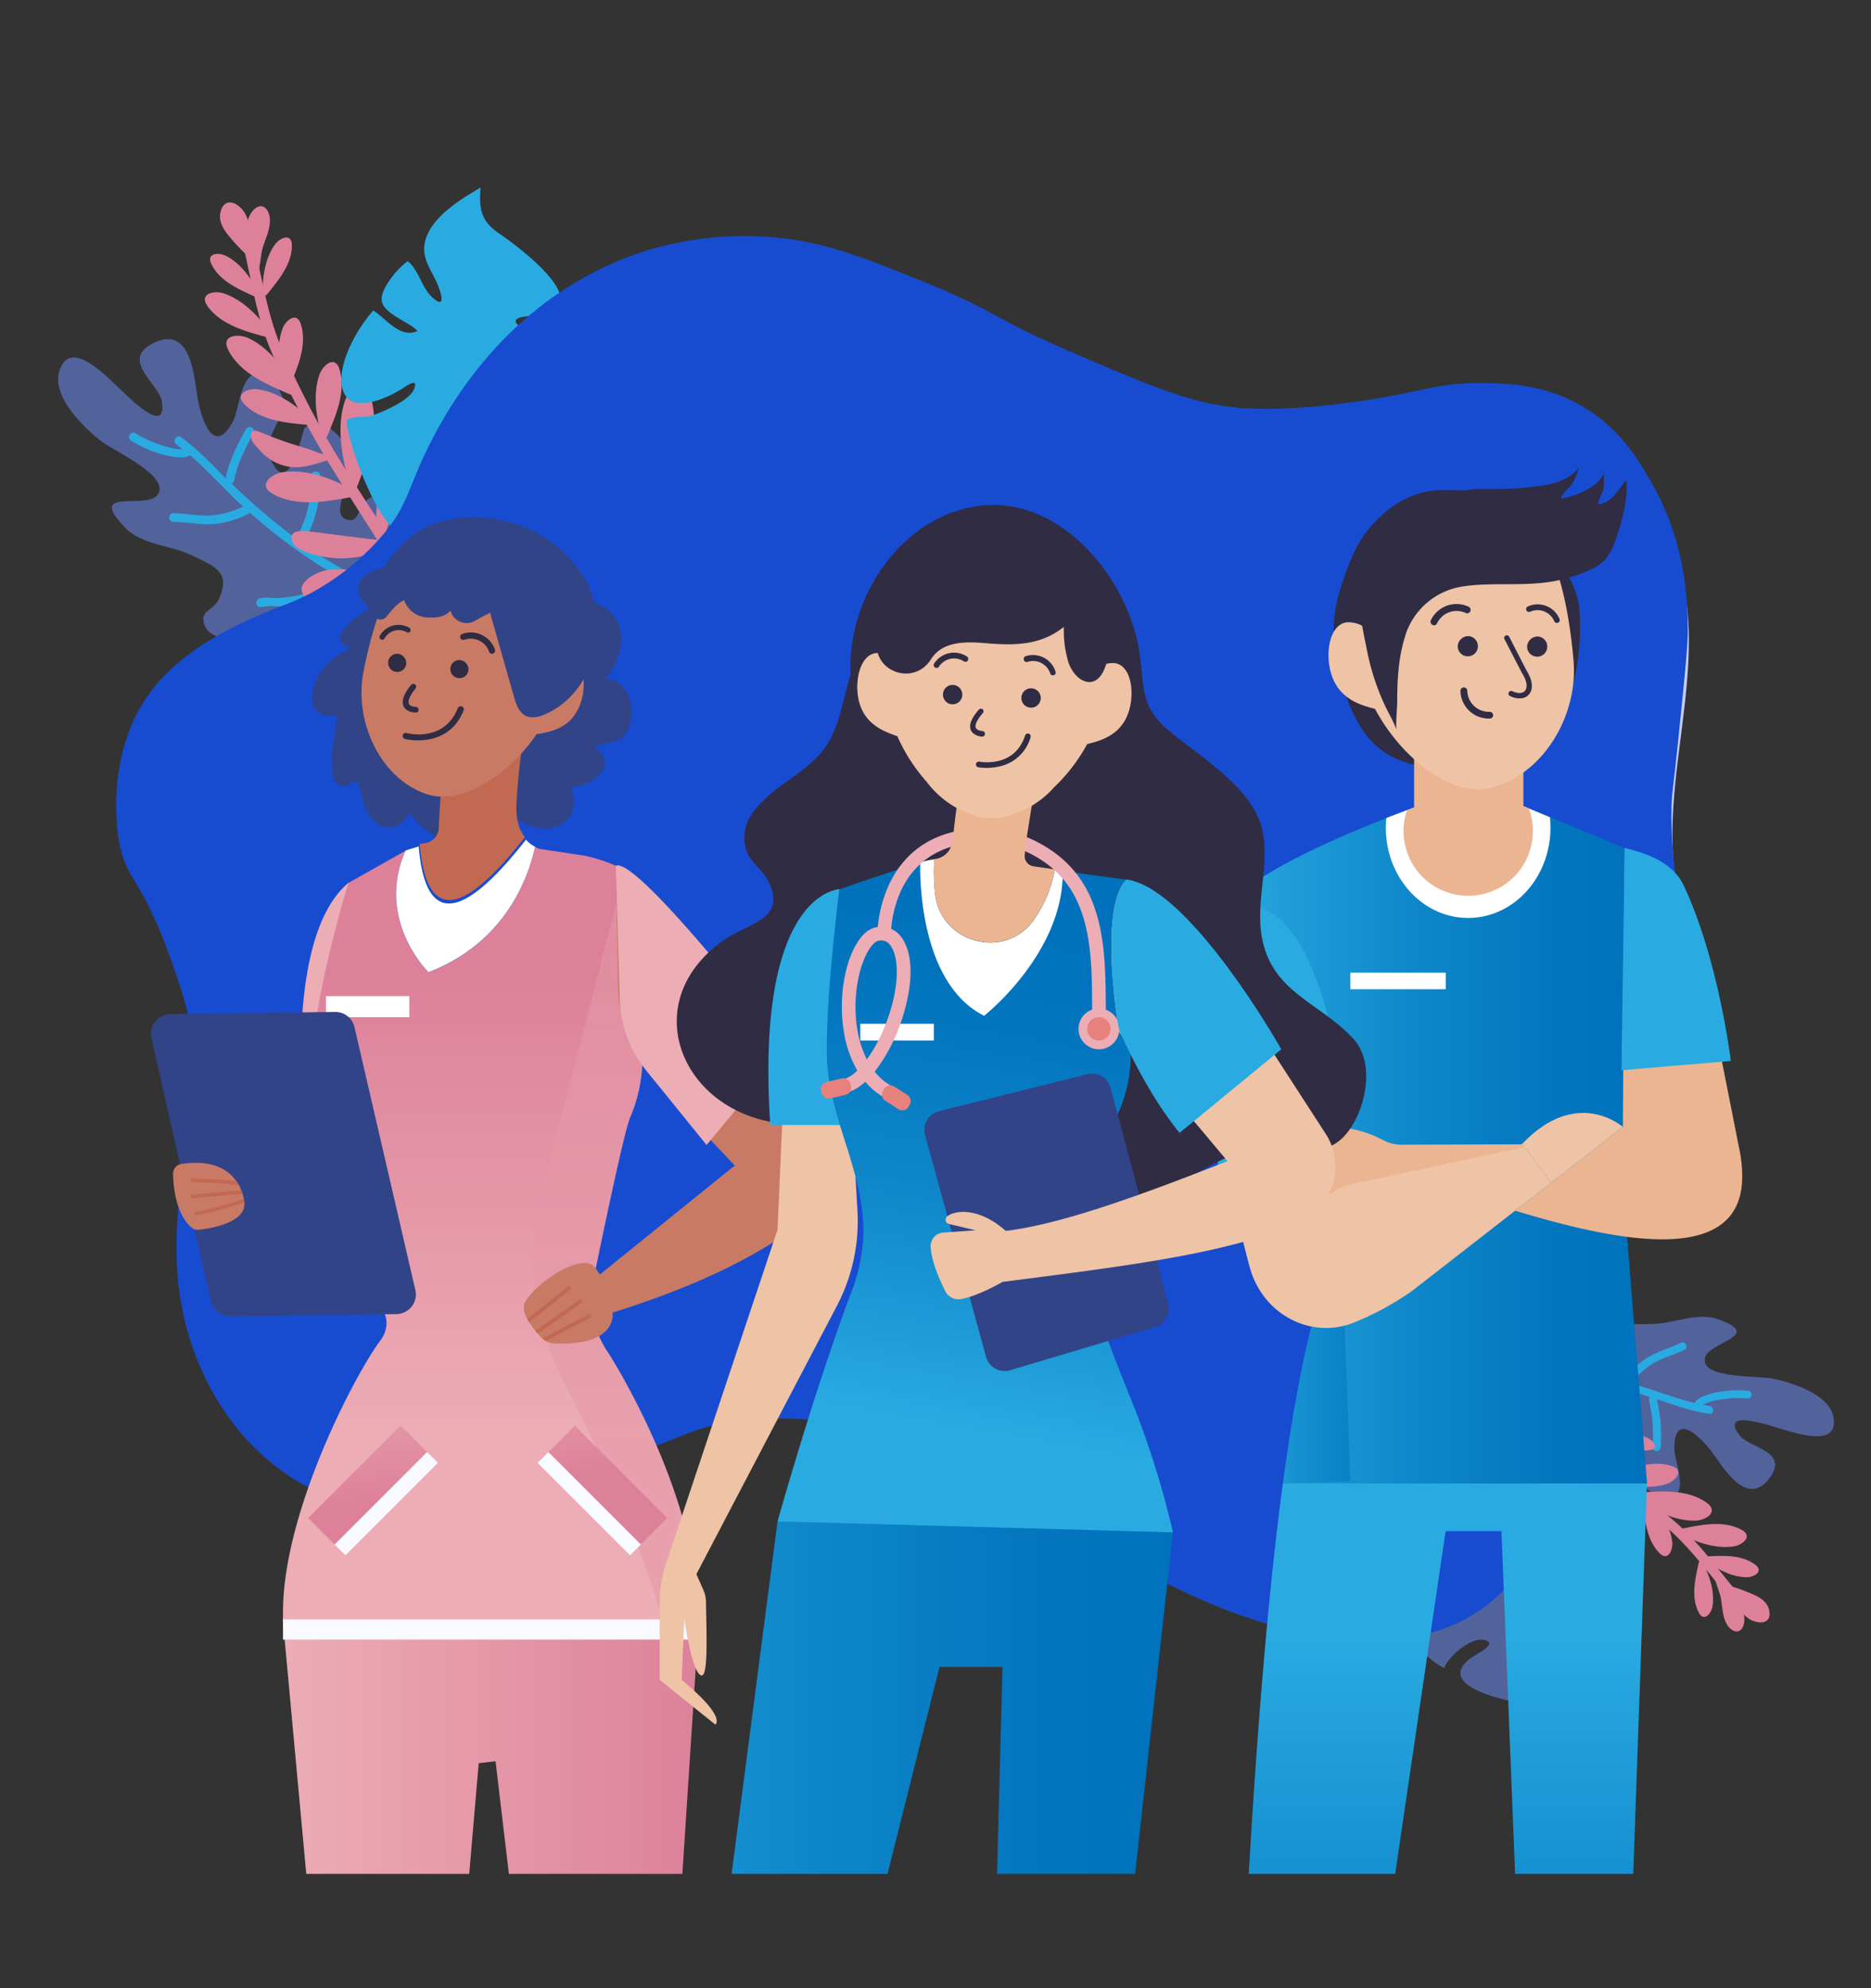<svg xmlns="http://www.w3.org/2000/svg" xmlns:xlink="http://www.w3.org/1999/xlink" viewBox="0 0 500 531.23"><rect x="0" y="0" width="500" height="531.23" fill="#333333" stroke="none"/><defs><clipPath id="clip-path" transform="translate(0 0.7)"><rect x="23" y="119.29" width="454" height="380.71" fill="none"/></clipPath><linearGradient id="linear-gradient" x1="386.4" y1="436.15" x2="386.4" y2="635.73" gradientUnits="userSpaceOnUse"><stop offset="0" stop-color="#29abe2"/><stop offset="0.11" stop-color="#22a1db"/><stop offset="0.45" stop-color="#0f87ca"/><stop offset="0.76" stop-color="#0477c0"/><stop offset="1" stop-color="#0071bc"/></linearGradient><linearGradient id="linear-gradient-2" x1="325.73" y1="304.62" x2="440.15" y2="304.62" xlink:href="#linear-gradient"/><linearGradient id="linear-gradient-3" x1="334.23" y1="338.29" x2="360.86" y2="338.29" xlink:href="#linear-gradient"/><linearGradient id="linear-gradient-4" x1="75.63" y1="481.25" x2="186.88" y2="481.25" gradientUnits="userSpaceOnUse"><stop offset="0" stop-color="#ecadb5"/><stop offset="1" stop-color="#dd819a"/></linearGradient><linearGradient id="linear-gradient-5" x1="131.13" y1="260.95" x2="131.13" y2="382.64" gradientUnits="userSpaceOnUse"><stop offset="0" stop-color="#dd819a"/><stop offset="1" stop-color="#ecadb5"/></linearGradient><linearGradient id="linear-gradient-6" x1="164.55" y1="266.66" x2="164.55" y2="384.29" xlink:href="#linear-gradient-4"/><linearGradient id="linear-gradient-7" x1="156.26" y1="350.8" x2="161.85" y2="391.78" gradientTransform="translate(-2.79 791.07) rotate(-135)" xlink:href="#linear-gradient-4"/><linearGradient id="linear-gradient-8" x1="93.25" y1="359.4" x2="98.83" y2="400.38" gradientTransform="translate(-251.32 185.49) rotate(-45)" xlink:href="#linear-gradient-4"/><linearGradient id="linear-gradient-9" x1="258.54" y1="381.61" x2="281.9" y2="248.62" xlink:href="#linear-gradient"/><linearGradient id="linear-gradient-10" x1="130.13" y1="466.39" x2="316.85" y2="466.39" xlink:href="#linear-gradient"/></defs><title>test3</title><g style="isolation:isolate"><g id="BACKGROUND"><path d="M62.34,111.73c-5.08,9.77-8.56,0-9.63-6.6C51.85,99.77,51,86.49,41.49,90.74c-9.92,4.44.93,11.07,1.71,15.61,1.75,10.16-9.38-1.49-12.38-4.31-4.12-3.87-12.5-12-15-3.47-2,6.88,6.88,15.29,11.42,18.77,3.24,2.48,18.93,9.48,14.7,14.38-3.2,3.7-19-2.35-8.48,8.61,4.28,4.45,12,4.71,17.18,7.1,7.64,3.5,10.81,5,7.95,11.78-1.48,3.53-6.08,3.12-3.51,8,1.33,2.51,8.58,4.05,11.13,4.33,23.42,2.54,40.18-5,42.72-9.18,3.43-5.66.77-17.22-1.57-22.67-1.17-2.71-3-7.62-6.78-7.73-4.19-.11-4.34,6.36-6.81,6.32-7-.13,1.1-12.08.52-15.72-.75-4.71-8-13.21-12.88-8.93-.5.44-4.26,20.16-9.26,8-2.78-6.71,7.73-12.33,1.54-19.21C64.73,92.55,64.24,108.06,62.34,111.73Z" transform="translate(0 0.7)" fill="#52629b"/><path d="M65.82,113.85c-2.36,4.18-4.57,8.52-5.53,13.26-3.81-3.86-7.56-7.87-11.93-11-1.23-.87-2.39,1.17-1.17,2,.53.38,1,.79,1.56,1.19-1.47.21-3.55-.48-4.67-.75a30,30,0,0,1-8-3.57,1.18,1.18,0,0,0-1.17,2,32.42,32.42,0,0,0,10.32,4.19c1.86.34,3.89.69,5.57-.22,4.94,4.24,9.36,9.32,14.13,13.7a23,23,0,0,1-8.63,2.38c-3.36.21-6.67-.58-10-.62a1.18,1.18,0,0,0,0,2.35c4,0,7.9,1,12,.43a26.51,26.51,0,0,0,8.56-2.85,144.69,144.69,0,0,0,18.31,13.91c2.15,1.36,4.37,2.63,6.6,3.87a44.09,44.09,0,0,1-11,4,34.25,34.25,0,0,1-6.66,1c-1.68,0-3.21-.33-4.85.13a1.18,1.18,0,0,0,.61,2.27c2-.57,4.48,0,6.59-.28a59.88,59.88,0,0,0,6.07-1.1,46.18,46.18,0,0,0,11.57-4.59s.07-.07.12-.1c3.86,2.1,7.74,4.16,11.49,6.44a1.22,1.22,0,0,0,.43.41,10.88,10.88,0,0,0,1.52.82c7.81,4.19,15.6,8.41,23.46,12.5,1.34.69,2.51-1.34,1.17-2-7.83-4.08-15.6-8.28-23.38-12.46l-.08-.07c-2-1.29-4.09-2.49-6.17-3.66,1.57-4.12.88-9-.25-13.13a1.18,1.18,0,0,0-2.27.61c1,3.61,1.6,7.72.43,11.35-4.78-2.62-9.62-5.14-14.24-8q-2.75-1.73-5.39-3.62a1,1,0,0,0,.19-.22,34.42,34.42,0,0,0,4.43-18c-.06-1.51-2.41-1.5-2.35,0a32.13,32.13,0,0,1-4.12,16.78,0,0,0,0,0,0,0,178,178,0,0,1-14.85-12.43c-.81-.74-1.6-1.51-2.39-2.29a1,1,0,0,0,.72-.8c.91-4.6,3-8.76,5.32-12.81A1.18,1.18,0,0,0,65.82,113.85Z" transform="translate(0 0.7)" fill="#29abe2"/><path d="M67.05,61.16c2.81,10.78,4,21.62,8.51,31.93A237,237,0,0,0,90.64,122c5.21,8.49,10.84,16.71,16,25.23,6,10,13.92,17.39,21.38,26.16,1.19,1.41-.88,3.39-2.08,2-6.76-8-14.25-14.74-19.89-23.62-6-9.43-12.11-18.85-17.95-28.37A234.81,234.81,0,0,1,72.51,93.26C68.18,83.14,67,72.38,64.25,61.82c-.47-1.79,2.33-2.45,2.8-.66Z" transform="translate(0 0.7)" fill="#dd819a"/><path d="M66.05,62.91c-.72-2.33.09-6.2,2-7.8,2.22-1.88,3.9.27,4.07,2.61.19,2.6-1.07,5.11-1.84,7.52s-.56,5.34-1.67,7.65c-1-1.61-1.35-4.5-1.6-6.34s-1-3.82-1.29-5.75" transform="translate(0 0.7)" fill="#dd819a"/><path d="M67.48,67.69c-.93-4.09.18-9.82-3.31-13-2.29-2.09-4.63-1.72-5.28,1.45-.49,2.4.89,4.57,2.37,6.31a49.41,49.41,0,0,0,6.54,6.63" transform="translate(0 0.7)" fill="#dd819a"/><path d="M68.64,78.81c-4.37-2-10-4.28-12.17-9-1.39-2.94,2-3.08,3.84-2.18,4.15,2,7.34,6.7,9.19,10.81Z" transform="translate(0 0.7)" fill="#dd819a"/><path d="M71.76,89.52C66.12,88,59,86.22,55.38,81c-2.22-3.28,1.86-4.09,4.22-3.36,5.4,1.68,10.13,6.71,13.13,11.32Z" transform="translate(0 0.7)" fill="#dd819a"/><path d="M82.91,112.88c-5.83-.53-13.19-1-17.62-5.57-2.77-2.84,1.11-4.35,3.57-4,5.61.71,11.14,4.84,14.9,8.85Z" transform="translate(0 0.7)" fill="#dd819a"/><path d="M94.58,132c-6.8,1.23-15.35,3-21.83-.81-4-2.37-.1-5.31,2.8-5.72,6.62-1,14.21,2,19.76,5.4Z" transform="translate(0 0.7)" fill="#dd819a"/><path d="M78.26,105c-6.21-2.63-14.12-5.76-17.3-12.26-2-4,2.84-4.31,5.43-3.1,5.9,2.75,10.44,9.17,13.08,14.84Z" transform="translate(0 0.7)" fill="#dd819a"/><path d="M71.14,78.22c3-3.71,7-8.29,6.86-13.49-.08-3.25-3.18-1.85-4.41-.24-2.81,3.69-3.57,9.29-3.38,13.79Z" transform="translate(0 0.7)" fill="#dd819a"/><path d="M77.27,102.84c2.12-5,4.94-11.29,3.13-16.93-1.13-3.52-4.07-1-4.89,1.17-1.87,4.92-.89,11.28.77,16.13Z" transform="translate(0 0.7)" fill="#dd819a"/><path d="M87.34,116.07c2.27-5.39,5.3-12.11,3.36-18.16-1.21-3.77-4.36-1.06-5.24,1.26-2,5.28-1,12.09.82,17.29Z" transform="translate(0 0.7)" fill="#dd819a"/><path d="M95.36,129.57c2.72-7.23,6.38-16.23,3.57-24.54-1.76-5.18-5.75-1.64-6.79,1.47-2.38,7.09-.71,16.4,1.85,23.55Z" transform="translate(0 0.7)" fill="#dd819a"/><path d="M88.84,122c-3.72.86-7,2.43-10.94,2.11a13.08,13.08,0,0,1-8.52-4.55c-1-1.08-2.34-2.25-2.34-3.87,0-2.27,2.28-1,3.69-.46A93.28,93.28,0,0,0,80,118.54c1.72.51,3.31,1,4.92,1.68,1.07.42,3.26.67,3.94,1.23" transform="translate(0 0.7)" fill="#dd819a"/><path d="M101.63,115.68c-.43,4.17-.7,17.73-1.23,22.89.8,1.28,1.59,2.59,2.37,3.91,3-8.17,6-21.87,5.51-25.64-.19-1.62-1.18-5.06-2.73-5.82C102.75,109.66,101.82,113.87,101.63,115.68Z" transform="translate(0 0.7)" fill="#dd819a"/><path d="M120.76,130c-1.69,4.86-5.82,21-7.91,27,.6,1.77,1.17,3.55,1.74,5.35,5.9-8.93,13.28-24.5,13.8-29.13.23-2,0-6.4-1.64-7.74C123.78,123.13,121.49,127.91,120.76,130Z" transform="translate(0 0.7)" fill="#dd819a"/><path d="M103.86,145.57c-2.31.41-9.61,5.34-21.53,1.44-1.69-.55-3.89-1.44-4.34-3.36-.64-2.67,2.26-2.53,4.08-2.38,3.6.28,17.17,2.32,20.61,2.39" transform="translate(0 0.7)" fill="#dd819a"/><path d="M109.15,153.08c1-2.43,2.87-4.76,4-7.27,1.22-2.69,5.66-17.89,5.22-22.9-.19-2.17.45-6.3-2.19-7.14s-4.55,2.18-5.46,4.15c-2.13,4.58-3.16,27.26-2.62,33.11" transform="translate(0 0.7)" fill="#dd819a"/><path d="M109.81,155.26c-9,4.92-26.64,5.25-28.23,3.6-3.44-3.56,3-6.8,5.92-7.24,6.68-1,21.73,2.36,21.83,3.47" transform="translate(0 0.7)" fill="#dd819a"/><path d="M127.91,126.52c2.73,4.25,6.18,9.71,8.66,14.09,3.23,5.71,7,6.14,12.07,2.14,6.25-4.93,10.47-14.53,12.59-22.08.75-2.68.63-3.21-2.46-3.62-2.28-.31-4.43-.25-6.71-.72-4.39-.92-8.12-2.07-11.48-5.11-5.31-4.79,1.92-4.32,5.11-2.75a38.35,38.35,0,0,0,12,3.75c7.2.9-.87-23.9-4.59-27.83-2.37,2.45-11.2,4.62-14.27,2.14-2.7-2.18.59-2.6,2.57-2.77,2.28-.21,4.41-.17,6.41-1.28C156,78,137.35,64.36,133.49,61.76c-5.07-3.41-5.49-6.72-5.06-12.35-5.71,3.37-13.94,8.31-15,15.3-.53,3.4,1.56,6.58,3,9.46,1,2,3.36,8.41-.85,4.63-2.94-2.63-3.5-7.09-6.58-9.7-2.48,1.54-7.36,7.33-7,10.44.39,3.72,7.38,5.66,9.57,8.23-4.66,2.06-8.44-3.38-11.81-5.5-4,4.38-9.36,13.57-8.41,20,1.38,9.37,14.13,2.27,16.28.78,1.59-1.1,4.42-2.8,2.9.47-1.34,2.87-8.38,6-11.36,6.86-1.46.44-5.42.08-6.44,1.26s6.79,26.75,14.47,30.4C115.12,145.84,126,133.45,127.91,126.52Z" transform="translate(0 0.7)" fill="#29abe2"/><path d="M447.42,386.32c.09-9.86,6.82-3.49,10.37,1.38,2.86,3.93,8.95,14.18,14.8,6.94,6.12-7.57-5.23-8.47-7.7-11.78-5.52-7.41,8.11-2.61,11.65-1.58,4.85,1.42,14.84,4.5,13.42-3.33-1.15-6.33-11.71-9.42-16.74-10.37-3.6-.67-19,.11-17.58-5.52,1.05-4.26,16.15-5.84,3.29-10.32-5.23-1.83-11.48,1.09-16.62,1.29-7.52.3-10.65.41-11.13-6.19-.24-3.42,3.6-4.95-.43-7.8-2.08-1.47-8.5.25-10.65,1.06-19.75,7.47-30.09,20.29-30.41,24.66-.45,5.91,6.37,14.07,10.45,17.48,2,1.69,5.52,4.86,8.55,3.43,3.39-1.61.88-6.85,2.87-7.81,5.64-2.74,4,10.09,6,12.77,2.5,3.46,11.76,7.3,13.92,1.91.22-.56-4.78-17.83,4.13-10.19,4.94,4.23-1.18,13,6.56,16C453.28,402.61,447.38,390,447.42,386.32Z" transform="translate(0 0.7)" fill="#52629b"/><path d="M443.77,386a41,41,0,0,0-1-12.84c4.61,1.54,9.24,3.22,14,3.92,1.34.2,1.43-1.9.1-2.1-.58-.08-1.15-.21-1.73-.32a12.79,12.79,0,0,1,4-1.29A26.61,26.61,0,0,1,467,373a1.05,1.05,0,0,0,.1-2.1,28.93,28.93,0,0,0-9.94.83c-1.63.48-3.39,1-4.36,2.43-5.67-1.38-11.27-3.65-16.85-5.21a20.55,20.55,0,0,1,5.93-5.4c2.6-1.54,5.56-2.24,8.26-3.57,1.22-.6.25-2.47-1-1.87-3.24,1.59-6.71,2.42-9.72,4.5a23.9,23.9,0,0,0-5.69,5.75,131.6,131.6,0,0,0-20.27-3.69c-2.28-.21-4.56-.32-6.85-.41a39.51,39.51,0,0,1,7.16-7.68,31.37,31.37,0,0,1,4.92-3.5c1.33-.69,2.7-1,3.82-2.07s-.41-2.49-1.41-1.56c-1.37,1.27-3.57,1.82-5.15,2.89a54.73,54.73,0,0,0-4.4,3.34,41.46,41.46,0,0,0-7.39,8.36.78.78,0,0,0-.05.14c-3.94-.12-7.88-.19-11.8-.49a1,1,0,0,0-.51-.16,11.26,11.26,0,0,0-1.55,0c-7.94-.19-15.87-.39-23.81-.48-1.35,0-1.47,2.09-.11,2.11,7.91.08,15.82.29,23.73.47l.1,0c2.14.21,4.27.33,6.42.42.41,3.93,2.94,7.54,5.52,10.39a1.05,1.05,0,0,0,1.56-1.41c-2.24-2.48-4.4-5.52-4.94-8.9,4.88.16,9.77.2,14.63.65,1.94.17,3.86.41,5.78.7a.92.92,0,0,0-.06.25,30.94,30.94,0,0,0,3.74,16.16c.66,1.18,2.53.21,1.87-1a28.81,28.81,0,0,1-3.51-15.08v0a160.33,160.33,0,0,1,16.9,3.9q1.42.4,2.85.87a.86.86,0,0,0-.25.93,39.08,39.08,0,0,1,.94,12.39A1.05,1.05,0,0,0,443.77,386Z" transform="translate(0 0.7)" fill="#29abe2"/><path d="M464.17,428.65c-6.63-7.48-12-15.66-19.76-22.07a213,213,0,0,0-23.76-16.95c-7.61-4.68-15.44-9-23-13.67-8.87-5.5-18.18-8.25-27.69-12.23-1.53-.64-.68-3.07.86-2.43,8.62,3.61,17.36,6,25.47,10.81,8.61,5.11,17.32,10.16,25.85,15.39a210.6,210.6,0,0,1,24.68,17.71c7.56,6.33,12.86,14.45,19.35,21.77,1.1,1.25-.86,2.91-2,1.67Z" transform="translate(0 0.7)" fill="#dd819a"/><path d="M464.25,426.84c1.52,1.57,2.44,5,1.58,7-1,2.4-3.22,1.36-4.31-.44-1.2-2-1.21-4.52-1.58-6.76s-1.72-4.49-1.76-6.78c1.43.88,2.9,3,3.85,4.41s2.34,2.65,3.36,4.07" transform="translate(0 0.7)" fill="#dd819a"/><path d="M461.17,423.6c2.4,2.89,3.84,7.93,7.93,9,2.67.74,4.39-.5,3.62-3.29-.58-2.12-2.56-3.29-4.45-4.08a44.39,44.39,0,0,0-7.92-2.65" transform="translate(0 0.7)" fill="#dd819a"/><path d="M455.73,415.19c4.29-.21,9.69-.62,13.38,2.24,2.29,1.79-.37,3.28-2.19,3.31-4.15.05-8.58-2.38-11.73-4.91Z" transform="translate(0 0.7)" fill="#dd819a"/><path d="M448.89,407.89c5.14-1.06,11.58-2.56,16.57.2,3.1,1.72.17,4-2,4.39-5,.85-10.81-1.25-15.08-3.72Z" transform="translate(0 0.7)" fill="#dd819a"/><path d="M430.51,393.75c4.87-1.95,10.95-4.55,16.34-2.7,3.36,1.15.88,3.93-1.21,4.68-4.78,1.7-10.87.65-15.5-1Z" transform="translate(0 0.7)" fill="#dd819a"/><path d="M413.44,383.24c4.94-3.75,11.05-8.63,17.78-8.22,4.19.26,2.23,4.21.08,5.72-4.9,3.44-12.17,4.15-18,3.69Z" transform="translate(0 0.7)" fill="#dd819a"/><path d="M437.42,398.16c6-.42,13.62-1.13,18.8,2.78,3.22,2.43-.52,4.6-3.08,4.68-5.83.19-12.07-3.1-16.48-6.56Z" transform="translate(0 0.7)" fill="#dd819a"/><path d="M454,416.67c-.93,4.2-2.22,9.46,0,13.57,1.37,2.56,3.29.18,3.62-1.61.74-4.08-.92-8.86-2.9-12.38Z" transform="translate(0 0.7)" fill="#dd819a"/><path d="M439.09,399.48c.35,4.88.63,11,4.36,14.8,2.33,2.36,3.66-.85,3.44-2.91-.51-4.7-3.87-9.38-7.16-12.58Z" transform="translate(0 0.7)" fill="#dd819a"/><path d="M425.67,393c.37,5.22.68,11.83,4.68,15.87,2.5,2.52,3.92-.92,3.68-3.13-.54-5-4.14-10.05-7.67-13.49Z" transform="translate(0 0.7)" fill="#dd819a"/><path d="M413.79,385.46c.75,6.88,1.49,15.56,7.1,21.06,3.51,3.43,5.26-1,4.83-3.93-1-6.63-6.09-13.39-11-18.07Z" transform="translate(0 0.7)" fill="#dd819a"/><path d="M422.06,388.84c2.62-2.2,4.65-4.8,7.88-6.13a11.78,11.78,0,0,1,8.66.18c1.23.47,2.79.86,3.44,2.15.92,1.82-1.4,1.77-2.76,1.87a79.34,79.34,0,0,0-8.72,1.13c-1.58.29-3.07.51-4.62.65-1,.1-2.87.79-3.65.62" transform="translate(0 0.7)" fill="#dd819a"/><path d="M414.41,399.1c-1.34-3.5-6.63-14.44-8.3-18.79q-1.74-1.05-3.48-2.16c.91,7.75,4.11,19.9,6,22.72.82,1.22,3,3.57,4.55,3.54C416,404.36,415,400.63,414.41,399.1Z" transform="translate(0 0.7)" fill="#dd819a"/><path d="M393.31,395.39c-.62-4.57-3.88-19.15-4.65-24.82-1.2-1.16-2.38-2.36-3.56-3.57-1.1,9.54-.68,25,.78,28.89.63,1.69,2.59,5.11,4.45,5.52C393.69,402.13,393.58,397.39,393.31,395.39Z" transform="translate(0 0.7)" fill="#dd819a"/><path d="M400.5,376.13c1.69-1.27,5.52-8.18,16.62-9.9,1.58-.24,3.7-.42,4.84.93,1.59,1.88-.78,2.94-2.3,3.56-3,1.24-14.66,5.11-17.44,6.45" transform="translate(0 0.7)" fill="#dd819a"/><path d="M393.23,372.26c.18,2.36-.36,5-.25,7.44.11,2.65,2.73,16.59,5.11,20.42,1,1.66,2.2,5.22,4.65,4.82s2.75-3.59,2.68-5.53c-.16-4.52-8.53-23.07-11.34-27.53" transform="translate(0 0.7)" fill="#dd819a"/><path d="M391.82,370.79c5.24-7.6,19.16-15,21.1-14.33,4.19,1.45.4,6.63-1.8,8.19-4.93,3.5-18.32,6.93-18.84,6.09" transform="translate(0 0.7)" fill="#dd819a"/><path d="M389,401.1c-3.9-2.29-8.87-5.25-12.63-7.75-4.89-3.25-8.09-2.07-10.52,3.19-3,6.48-2.47,15.86-1.1,22.76.48,2.44.8,2.81,3.43,1.89,1.95-.68,3.64-1.6,5.66-2.14,3.88-1.06,7.33-1.65,11.25-.59,6.18,1.68.21,4.24-3,4.28A34.34,34.34,0,0,0,371,424.6c-6.12,2.21,10.38,18.75,15,20.38.89-2.92,7.06-8.23,10.52-7.49,3.05.64.59,2.31-.92,3.25-1.74,1.09-3.46,1.93-4.61,3.63-4.69,6.93,15.71,10.23,19.84,10.74,5.44.67,7.11,3.15,9.06,7.83,3.19-5,7.77-12.3,5.8-18.33-1-2.93-3.91-4.63-6.24-6.34-1.61-1.18-6.1-5.35-1.2-4,3.42.91,5.67,4.25,9.2,5.09,1.35-2.24,2.9-8.85,1.38-11.2-1.82-2.82-8.19-1.53-11-2.7,2.89-3.53,8.11-.72,11.67-.39,1.42-5.12,2-14.64-1.39-19.39-4.91-6.93-12.22,3.91-13.33,6-.82,1.52-2.4,4-2.51.79-.09-2.83,4.29-8.15,6.3-10.08,1-.95,4.3-2.27,4.63-3.62.38-1.54-16.28-18.62-23.9-18.43C391.4,380.48,387.7,394.8,389,401.1Z" transform="translate(0 0.7)" fill="#52629b"/><path d="M456.06,264.35c-2.5-9.39-6.33-18.76-8-28.35-3.82-21.57,3.3-43.62,3.26-65.61,0-24.77-11.26-51-31.61-60a41.63,41.63,0,0,0-9.63-2.92c-18.88-3.39-39.11,5.24-58.79,6.22-49.8,2.48-93.13-44.16-143-44.74-31.67-.36-62.92,19.79-78.81,50.85-5.23,10.2-9,21.66-16.48,29.9-9.18,10.15-22.3,13.78-34.28,18.94-24.39,10.47-39.76,37.27-27,65.79,5.32,11.87,13,22.69,15.47,35.72a55,55,0,0,1,.92,10.54c0,14.52-4.71,29.19-5.41,43.94-1.74,37.16,26.71,73,59.51,73.9,25.24.66,48-16.45,72.62-22.74,23.91-6.1,49.31-1.73,71.88,9.07,17.57,8.4,33.53,20.49,50.51,30.33s35.64,17.54,54.66,16,38.3-14,44.75-34.33c6-19,.28-41.29,7.95-59.53,8-19.06,29.05-29.47,33.11-50.06C459.26,279.56,458.09,272,456.06,264.35Z" transform="translate(0 0.7)" fill="#c4cfff"/></g><g id="OBJECTS"><path d="M170.27,67.06a90.42,90.42,0,0,1,30.6-4.66c16.27.3,27.84,4.85,45.94,12.18,19.22,7.79,18.34,9.67,39.08,18.61,22.47,9.68,33.7,14.52,47.46,15.23,16.91.87,37.76-3.17,39.83-3.58,8.28-1.63,13.15-3.2,21.89-3.17,6.4,0,16.23,0,26.26,5.36,11.37,6,16.8,15.58,20.24,21.64,9.19,16.17,9.44,32.15,9.47,39.22,0,4.17-.89,12.94-2.7,30.47-1.34,13-1.52,12.56-1.63,16.28a125.06,125.06,0,0,0,3.61,32.44c2.9,12.25,4,9.85,5.68,18.58,1.27,6.77,4.19,22.35-3.3,36.68-.69,1.32-3.91,5.38-10.32,13.44-14.78,18.6-14.7,17.44-16.55,20.69-3,5.21-2.84,7.62-6.07,36.86-2.55,23-3.11,26-4.75,30.2-1,2.7-6.5,16.76-18.86,25.56-28.06,20-73.87.11-92.66-11.4-3.75-2.3-5.64-3.79-13.67-8.72-16.09-9.86-28.82-17.67-41.68-22.6-7.61-2.92-30.92-11.86-57.26-6.23-7.09,1.52-5.21,2.13-49.86,18.26-11.31,4.09-14.43,5.14-19.46,5.77-23.12,2.92-41.32-8.54-43.57-10-23.51-15.28-28.45-40.78-29.43-45.87-2.53-13.05-1-26.13,0-35.43,1.62-14.26,3.81-16,3.7-26.35-.14-13-3.71-22.95-7.61-33.54-7.12-19.39-10.81-18.07-12.85-28.92C31.5,222.33,27.64,200,41,183.17c9.77-12.32,26.59-18.93,34.07-21.87a67.74,67.74,0,0,0,8-3.52A66.92,66.92,0,0,0,102.48,142c6.85-8.25,6.51-12.51,12.38-24.07,2.93-5.76,11.49-22.21,28.22-35.68A91.29,91.29,0,0,1,170.27,67.06Z" transform="translate(0 0.7)" fill="#184cd0"/><g clip-path="url(#clip-path)"><path d="M415.6,148.82c-2.25-5.41-4.13-11.33-7.77-15.91l2,4c-4-6.31-21.11-7.24-27.47-6.44a24.4,24.4,0,0,0-12.28,5.79c-6.27,5.43-8.32,10-11.16,18.12-3.41,9.74-3.24,17.45-.32,27.41,2.31,7.91,6,16.13,13.74,19.86,9.49,4.61,22.33,3.58,31.14-2,9.17-5.82,14.87-17.2,15.63-28.31A47.6,47.6,0,0,0,415.6,148.82Z" transform="translate(0 0.7)" fill="#302c43"/><path d="M370,519.35l16.32-110.93h14.92l4.42,110.93h30.13l4.33-123.66h-97.3c-4.56,34-7.7,76.81-10.21,123.66Z" transform="translate(0 0.7)" fill="url(#linear-gradient)"/><path d="M440.15,395.7h-97.3c2.34-17.42,5.06-32.5,8.25-44.59l-16.87-69.88-8.5-35.2c.95-9.68,28.46-21.77,44.77-28.13,2-.79,3.9-1.5,5.51-2.1,3.86-1.43,6.3-2.25,6.3-2.25h22l4.26,1.77,5.65,2.34,20,8.29v90.19q0,6.3.51,12.58Z" transform="translate(0 0.7)" fill="url(#linear-gradient-2)"/><path d="M360.86,395.14l-18,.56c2.34-17.42,5.06-32.5,8.25-44.59l-16.87-69.88,20.79.1S356.48,267.44,360.86,395.14Z" transform="translate(0 0.7)" opacity="0.5" fill="url(#linear-gradient-3)" style="mix-blend-mode:multiply"/><path d="M414.34,220.44c0,13.33-9.84,24.14-22,24.14s-22-10.81-22-24.14c0-.86.05-1.71.13-2.55,2-.79,3.9-1.5,5.51-2.1,3.86-1.43,6.3-2.25,6.3-2.25h22l4.26,1.77,5.65,2.35A25.48,25.48,0,0,1,414.34,220.44Z" transform="translate(0 0.7)" fill="#fff"/><path d="M409.64,221.38a17.28,17.28,0,1,1-34.56,0,17,17,0,0,1,.93-5.59c3.86-1.43,6.3-2.25,6.3-2.25h22l4.26,1.77A17.2,17.2,0,0,1,409.64,221.38Z" transform="translate(0 0.7)" fill="#ebb591"/><rect x="377.9" y="196.26" width="29.2" height="25.59" fill="#ebb591"/><path d="M422,161.21c-.53-5.4-8.57-21.5-13.7-12h0a10.86,10.86,0,0,0,.87,6.59c2.69,5.42,5.84,15.87,6.19,20,.49,5.71.9,15-1.75,20.33C421.36,186.83,423,171.71,422,161.21Z" transform="translate(0 0.7)" fill="#302c43"/><path d="M355.57,178.71c1.78,6.81,7,8.8,11.88,10,.2.39.4.75.64,1.15a49.94,49.94,0,0,0,11,13.36c5.87,5,12.58,7.94,18.6,6.7,9.88-2.07,17.58-10.36,21-20.23.17-.49.33-1,.47-1.48a33.22,33.22,0,0,0,1.33-12.6c-3.4-38.09-16.41-44.95-31.1-43.23-11.25,1.32-22.12,18.84-25,34.35a7.85,7.85,0,0,0-4.42-1.16C355.42,166.13,354.17,173.32,355.57,178.71Z" transform="translate(0 0.7)" fill="#efc3a6"/><path d="M434.64,127.69c-2.55,2.43-3.41,5.84-7.57,6.35-.11-1.14,1.34-3,1.48-4.42a23.19,23.19,0,0,0,0-3.82c-1.18,3.55-8.07,6.38-11.39,6.68.33-1.51,2.36-2.78,3.14-4.2a18.49,18.49,0,0,0,1.67-3.93c-4,4.49-9.72,4.76-15.28,5.32-3.82.38-7.73.24-11.58.28-2.67,0-5.3.92-7.92,1.4a28.92,28.92,0,0,0-21.45,16.54c-1.28,2.88-3.85,9.65-2,13.32-.31,3.82.77,7.64,1.52,11.62a64.41,64.41,0,0,0,4.69,14.66c.78,1.74,2.35,4.34,3.19,6.67-.11-2.6.25-5.45.25-7.76,0-5.78.38-11.75,2.18-17.29l0-.09a19.06,19.06,0,0,1,14.59-12.89c.57-.11,1.15-.2,1.73-.27,7.52-.94,15.28.09,22.77-1.15a40.89,40.89,0,0,0,10.86-3.44c3.21-1.54,4.74-3.73,5.95-7C433.29,139.32,435.07,133.06,434.64,127.69Z" transform="translate(0 0.7)" fill="#302c43"/><path d="M389.56,172.16a2.7,2.7,0,1,0,2.77-2.89A2.84,2.84,0,0,0,389.56,172.16Z" transform="translate(0 0.7)" fill="#302c43"/><path d="M408.1,172.26a2.7,2.7,0,1,0,2.77-2.89A2.84,2.84,0,0,0,408.1,172.26Z" transform="translate(0 0.7)" fill="#302c43"/><path d="M383.14,166.39a.92.92,0,0,0,.87-.48,5.77,5.77,0,0,1,7.74-2.79.92.92,0,0,0,.8-1.65A7.57,7.57,0,0,0,382.4,165a.91.91,0,0,0,.37,1.24A.81.81,0,0,0,383.14,166.39Z" transform="translate(0 0.7)" fill="#302c43"/><path d="M398.94,190.06a.92.92,0,0,0-.82-.56,5.76,5.76,0,0,1-6-5.59.92.92,0,1,0-1.84,0,7.57,7.57,0,0,0,7.81,7.39.93.93,0,0,0,.95-.9A1,1,0,0,0,398.94,190.06Z" transform="translate(0 0.7)" fill="#302c43"/><path d="M408.07,162.59a.75.75,0,0,0,.81.18,4.85,4.85,0,0,1,6.45,2.47.77.77,0,1,0,1.41-.61,6.34,6.34,0,0,0-8.39-3.3.77.77,0,0,0-.46,1A.71.71,0,0,0,408.07,162.59Z" transform="translate(0 0.7)" fill="#302c43"/><path d="M407.07,185.8a3,3,0,0,0,1.5-.92c1.27-1.43,1-3.84-.65-6.45l-4.62-9a.7.7,0,0,0-1.25.65l4.65,9c1.58,2.47,1.45,4.1.81,4.82s-1.95.77-3.31.11a.75.75,0,0,0-1,.29.67.67,0,0,0,.26.92A5.14,5.14,0,0,0,407.07,185.8Z" transform="translate(0 0.7)" fill="#302c43"/><path d="M434.19,225.94s14.65,3.25,17.7,15.27l12.95,65.28a35.73,35.73,0,0,1,.74,7.64c-.45,23.61-33.24,17-60.66,8.67l28.77-22.39Z" transform="translate(0 0.7)" fill="#ebb591"/><path d="M433.3,285.28l29.25-2.49s-3.3-27.32-12.66-47c-2.65-5.57-9-8.4-15.7-9.85Z" transform="translate(0 0.7)" fill="#29abe2"/><path d="M414.51,315.33l-37.07,28.85a76.75,76.75,0,0,1-15.93,8.63C350,357.19,337.4,350.33,334,338c-9.83-36.14-12.62-75-8.41-92,5.76-4.43,12.45.8,17.7,7.12,5.52,6.65,14.44,62.9,14.44,62.9l48.89-11,.1-.1C408.81,307.56,412.29,312.29,414.51,315.33Z" transform="translate(0 0.7)" fill="#efc3a6"/><path d="M324.1,247.82C319,265.66,325.72,312,325.72,312l34-13.83s-5.3-61.58-29.15-56.38A8.66,8.66,0,0,0,324.1,247.82Z" transform="translate(0 0.7)" fill="#29abe2"/><path d="M359.69,300.57s-12.35-1.58-17.75-6.47c0,0-2.56-.46-2.22,2.53a5.36,5.36,0,0,0,1.32,2.92c1.36,1.56,4.33,3.9,10.08,4.24Z" transform="translate(0 0.7)" fill="#ebb591"/><path d="M375.33,305.17a10.65,10.65,0,0,1-5.64-1.2c-4.89-2.59-16.4-7-25.64,2l-11.59,12.35a8.57,8.57,0,0,0-1.58,3,3.1,3.1,0,0,0,0,1.45,2,2,0,0,0,.56,1,2.78,2.78,0,0,0,.93.61c1.11.49,2.92.71,5.76.44a32.45,32.45,0,0,0,12.37-3.87l9-4.89,9.41-2,41.91-9Z" transform="translate(0 0.7)" fill="#ebb591"/><path d="M348.69,307.28c-1.25.36-10.7,8.88-17.85,15.52a3.1,3.1,0,0,1,0-1.45c5.61-5.19,15.89-14.58,17.52-15.06Z" transform="translate(0 0.7)" fill="#e49b6a"/><path d="M350,312.1l-17.65,12.27a2.78,2.78,0,0,1-.93-.61l18-12.51Z" transform="translate(0 0.7)" fill="#e49b6a"/><path d="M433.69,300.41l-19.18,14.92c-2.22-3-5.7-7.77-7.75-10.36C421.42,289.52,433.69,300.41,433.69,300.41Z" transform="translate(0 0.7)" fill="#efc3a6"/><rect x="360.86" y="259.9" width="25.49" height="4.43" fill="#fff"/><path d="M161.73,180.76c4.24-4.71,6.43-13.19,1.35-17.95-3.9-3.66-9.67-3.38-14.37-4.89-8.41-2.7-17-3.4-25.71-3.4-5.58,0-12.16.53-16.57-3.59l7.73-3.6c-3.44,1.36-8.67,2.18-12.69,3.79-2.27.9-5.12,1.89-5.69,4.8s1.57,4,2.78,6.12c-2.59,1.31-12.65,8.32-4.76,10.47-4.21,1.79-8.25,5-9.84,10-1.69,5.31.63,9,6.13,7.81C90,194,84.58,215,95.41,207.81c1.71,4.06,1.25,8.95,5.63,11.66,3.47,2.15,6.63.6,8.34-3.29,1.89,4.16,14.74,13.64,14.41,3.21,3,1.8,4.06,5.82,8.59,5.47,3.49-.26,6.77-3,5.46-7.09,6.35,5.62,18.67,2.95,14.81-8,5.17-.49,13.29-5.5,6.2-11.08,5.38-1.27,9.18-1.05,9.89-8.23C169.17,186.13,166.52,180.33,161.73,180.76Z" transform="translate(0 0.7)" fill="#314488"/><path d="M93.1,235.18C79.48,246.91,78.82,278.53,81.8,312l-32.16-1.85,4.28,17.65,34.17,6.84a10.47,10.47,0,0,0,12.53-10.27V237.93Z" transform="translate(0 0.7)" fill="#ecadb5"/><path d="M84.66,530.53h38.11l5.16-60.09,4.5-.53,7.17,60.62h40.76l6.1-93.56c0-.22,0-.41,0-.63q.15-2.18.15-4.38h-111c.06,1.51.18,3,.36,4.38Z" transform="translate(0 0.7)" fill="url(#linear-gradient-4)"/><rect x="75.63" y="432.08" width="111.03" height="6.02" fill="#f8faff"/><path d="M112.15,224.79l1.23-.16a4.18,4.18,0,0,0,2.1-.8,4.4,4.4,0,0,0,1.8-3.52c0-1.07.08-2.13.16-3.18,0-.41,0-.82.08-1.23.06-1.61.17-3.21.33-4.76l.78-8.52,22-9c-1.15,2.12-2.77,18.82-2.61,22.09,0,.85.12,1.78.25,2.76v0c.06.27.12.52.2.77a9.21,9.21,0,0,0,1.81,3.74C123.33,244.68,113.88,245.42,112.15,224.79Z" transform="translate(0 0.7)" fill="#c26951"/><path d="M186.66,432h-111c-.93-26.44,18.08-63.31,25.43-73.77.28-.35.51-.7.73-1a7.6,7.6,0,0,0,1.47-4.17,7.06,7.06,0,0,0-.42-2.56c-.22-.65-.53-1.58-1-2.75-4.06-11.84-16.12-47.25-18.12-58.52-2.63-14.95,9.35-54,9.35-54l15.31-8.63c-8.2,18.58,6.1,32.52,6.1,32.52,20-7.69,26.44-24.35,28.5-33.51a8.13,8.13,0,0,0,1.23.53s0,0,0,0h0l10.85,1.63v0c1.85.16,10.58,2.4,11.72,4.69a7.24,7.24,0,0,1,.78,3.61c0,.15,0,.29,0,.44-.65,7.42-1.39,15-.05,22.16,1,5.76,2.76,11.37,3.69,17.13a40.91,40.91,0,0,1-2.9,22.22c-1.55,3.82-6.84,29-9.81,43.45a32.28,32.28,0,0,0-.48,3.89,25.2,25.2,0,0,0,1.63,10,26.08,26.08,0,0,0,2.45,4.79l.42.63S186.68,398.05,186.66,432Z" transform="translate(0 0.7)" fill="url(#linear-gradient-5)"/><path d="M186.66,432h-9.55c-7.51-24.82-18.32-47.89-26.72-64a70.08,70.08,0,0,1-5.69-50.06l22.16-85.48.78,3.61c0,.15,0,.29,0,.44-.65,7.42-1.39,15-.05,22.16,1,5.76,2.76,11.37,3.69,17.13a40.91,40.91,0,0,1-2.9,22.22c-1.55,3.82-6.84,29-9.81,43.45a32.28,32.28,0,0,0-.48,3.89,25.2,25.2,0,0,0,1.63,10,26.08,26.08,0,0,0,2.45,4.79l.42.63S186.68,398.05,186.66,432Z" transform="translate(0 0.7)" opacity="0.29" fill="url(#linear-gradient-6)" style="mix-blend-mode:multiply"/><rect x="87.12" y="266.17" width="22.26" height="5.63" fill="#fff"/><path d="M155,187.6c1.77-4.68,1.33-11.23-2.65-12.13a6.87,6.87,0,0,0-4.06.59c-1.12-14.16-9.2-30.87-19.14-33.12-13-2.95-25.29,2-32,35.77-2.65,13.37,4.54,28.83,17.15,32.87,9.47,3,22.23-5.84,29.08-16.12C147.84,194.83,152.73,193.54,155,187.6Z" transform="translate(0 0.7)" fill="#c97a65"/><path d="M109.56,197a11.66,11.66,0,0,1-1.34-.24.82.82,0,0,1-.58-1,.8.8,0,0,1,1-.59c.4.11,10,2.54,13.72-6.65a.83.83,0,1,1,1.54.62C120.53,197.47,112.7,197.37,109.56,197Z" transform="translate(0 0.7)" fill="#302c43"/><path d="M125.17,178.51a2.43,2.43,0,1,1-2.21-2.85A2.57,2.57,0,0,1,125.17,178.51Z" transform="translate(0 0.7)" fill="#302c43"/><path d="M108.55,176.84a2.43,2.43,0,1,1-2.2-2.85A2.55,2.55,0,0,1,108.55,176.84Z" transform="translate(0 0.7)" fill="#302c43"/><path d="M131.47,174a.83.83,0,0,1-.74-.51,5.2,5.2,0,0,0-6.66-3.24.82.82,0,1,1-.56-1.55,6.82,6.82,0,0,1,8.75,4.15.84.84,0,0,1-.79,1.15Z" transform="translate(0 0.7)" fill="#302c43"/><path d="M109.5,168.18a.69.69,0,0,1-.74.09,4.35,4.35,0,0,0-6,1.6.7.7,0,0,1-1,.26.69.69,0,0,1-.26-.94,5.72,5.72,0,0,1,7.83-2.17.69.69,0,0,1,.32.93A.62.62,0,0,1,109.5,168.18Z" transform="translate(0 0.7)" fill="#302c43"/><path d="M111.11,189.71a.75.75,0,0,0,.76-.75.77.77,0,0,0-.76-.77s-1.46,0-1.83-.82c-.18-.36-.34-1.48,1.77-4.11a.76.76,0,1,0-1.19-.95c-2,2.46-2.62,4.33-2,5.72.8,1.66,3.11,1.68,3.2,1.68Z" transform="translate(0 0.7)" fill="#302c43"/><rect x="157.44" y="378.65" width="10.01" height="34.93" transform="translate(557.4 562.05) rotate(135)" fill="url(#linear-gradient-7)"/><rect x="155.43" y="383.63" width="4.07" height="34.93" transform="translate(-237.5 229.52) rotate(-45)" fill="#f8faff"/><rect x="93.25" y="378.65" width="10.01" height="34.93" transform="translate(308.87 47.24) rotate(45)" fill="url(#linear-gradient-8)"/><rect x="101.2" y="383.63" width="4.07" height="34.93" transform="translate(-107.39 758.4) rotate(-135)" fill="#f8faff"/><path d="M143,225.56c-2.05,9.17-8.49,25.82-28.49,33.51,0,0-14.3-13.94-6.1-32.52l3.48-1.09c1.76,21,11.39,20.26,28.68-1.81a6.77,6.77,0,0,0,1.9,1.61Z" transform="translate(0 0.7)" fill="#fff"/><path d="M156.82,154.93c-4.26-8.15-12.48-13.94-21-16.22-7.71-2.07-18.31-1.74-25.1,3.31-6.19,4.59-11.52,12.31-11,20.81v0a2,2,0,0,0,3.6,1.21c1.52-1.9,3.1-3.78,4.68-4.35a6.91,6.91,0,0,0,5.76,4.55c2.64.25,5.22,0,6.62-1.84h0a4.46,4.46,0,0,0,6.59,2.77c1.32-.78,2.67-1.48,4-2.12q3.15,11.12,6.32,22.22c.56,2,1.26,4.15,2.92,5.15s3.78.49,5.56-.3C158.22,184.62,163.4,167.55,156.82,154.93Z" transform="translate(0 0.7)" fill="#314488"/><path d="M224.63,316.51c-13.58,14.83-35,25.42-60.94,33.52,0,0,1.64,8.93-15.49,8.26a5.11,5.11,0,0,1-2.33-.68,6.18,6.18,0,0,1-.94-.67l-.37-.36c-.26-.27-.54-.58-.82-.9s-.44-.5-.67-.78a21.55,21.55,0,0,1-1.62-2.23,9.07,9.07,0,0,1-.53-.89c-.89-1.67-1.32-3.37-.54-4.67,1.18-2,3.44-4.3,7.31-7,0,0,8.55-5.87,11.4-2.07l1.22,1.81,36.05-29.12L176,289.24A39.13,39.13,0,0,1,165.16,263l-.61-32.33c5,1.26,43.89,51.24,60.27,70.48A12,12,0,0,1,224.63,316.51Z" transform="translate(0 0.7)" fill="#c97a65"/><path d="M158.1,351.24l-12.23,6.37a6.18,6.18,0,0,1-.94-.67l12.68-6.62Z" transform="translate(0 0.7)" fill="#c26951"/><path d="M155.65,347.27l-11.91,8.41c-.22-.24-.44-.5-.67-.78l12-8.47Z" transform="translate(0 0.7)" fill="#c26951"/><path d="M152.72,343.64l-11.27,9a9.07,9.07,0,0,1-.53-.89l11.16-8.94Z" transform="translate(0 0.7)" fill="#c26951"/><path d="M45.55,270.27l44-.57a5.25,5.25,0,0,1,5.19,4.08L111,344a5.26,5.26,0,0,1-5.06,6.43L61.51,351a5.25,5.25,0,0,1-5.2-4.09L40.49,276.68A5.25,5.25,0,0,1,45.55,270.27Z" transform="translate(0 0.7)" fill="#314488"/><path d="M53,327.92a2.27,2.27,0,0,1-1.74-.55c-4.14-3.49-4.92-10.53-5-14.25a2.65,2.65,0,0,1,2.11-2.79c8.44-1.28,12.68,1.56,14.81,4.58a13.05,13.05,0,0,1,.71,1.13,11.88,11.88,0,0,1,.59,1.27c.14.35.27.69.36,1q.23.75.33,1.29c.1.54.13.9.14,1v0C65.81,326.11,56,327.59,53,327.92Z" transform="translate(0 0.7)" fill="#c97a65"/><path d="M63.82,316a116.54,116.54,0,0,0-12.75-.79v-1c.84,0,7.93.15,12,.69A13.05,13.05,0,0,1,63.82,316Z" transform="translate(0 0.7)" fill="#c26951"/><path d="M64.77,318.3l-13.61,1.21-.08-1,13.33-1.17C64.55,317.66,64.68,318,64.77,318.3Z" transform="translate(0 0.7)" fill="#c26951"/><path d="M65.24,320.6a99.65,99.65,0,0,1-13.11,3.57l-.19-1a92.15,92.15,0,0,0,13.16-3.56C65.2,320.13,65.23,320.49,65.24,320.6Z" transform="translate(0 0.7)" fill="#c26951"/><path d="M164.55,230.65l1.08,35.8a31.47,31.47,0,0,0,7,18.8l16.19,20,21.3-25.67S170.34,227.91,164.55,230.65Z" transform="translate(0 0.7)" fill="#ecadb5"/><path d="M228,177.51c-2.23,6.05-2.84,12.32-5.59,18.23-4.23,9.11-13.58,11.82-19.93,19.08-2.51,2.87-3.78,5.47-3.51,9.26.39,5.59,4.76,6.8,6.76,11.53,4,9.39-5.67,10.33-12.13,14.79-22.52,15.53-13,43.19,11.48,48.5,12.36,2.67,23-.23,33.91,7.58,9.33,6.67,15.21,12.28,27,14a128.24,128.24,0,0,0,34.29.35c12.81-1.74,19.36-9.51,30.89-13.55,9-3.17,20.93,3,27.82-4.14,6-6.22,8.74-19.72,2.74-26.21-9.13-9.91-21.89-12.38-24.53-27.32-1.65-9.31,2.05-19,.21-28.2-2.28-11.49-16.89-20-25.2-27-8.09-6.87-6.17-12.29-7.95-22.15-3.4-18.77-20.45-39.56-41-37.94-21.69,1.7-37.07,24.28-35.93,45.25" transform="translate(0 0.7)" fill="#302c43"/><path d="M224.27,236.93s-13.54,1.85-13.54,22.86l-2.94,68.08L178,417a32.79,32.79,0,0,0-1.7,10.43v20.73l14.85,11.95s3.26-1.81-9-11.95l.72-16.3S185,447,187.55,447c1.68-.16,1.27-10.59,1.11-19.78a7.94,7.94,0,0,0-.66-3l-1.9-4.3,37.56-71.71a48.63,48.63,0,0,0,5.48-25.35Z" transform="translate(0 0.7)" fill="#efc3a6"/><path d="M224.27,236.93s-22.56.5-18.43,63h22.81Z" transform="translate(0 0.7)" fill="#29abe2"/><path d="M313.46,408.75c-26.34,8.91-55.55,14.66-80.34,8.75a66.25,66.25,0,0,1-25.33-11.68s10-35.75,20.24-62.64a47,47,0,0,0,2.71-16.36c-.75-15.07-7.53-26.13-9.44-40.66-1.65-12.44,3-49.23,3-49.23s23-8,25-8a2.61,2.61,0,0,0,.39,0,53.61,53.61,0,0,0,.22,9.36c1.56,13,18.53,17.61,26.26,7a33.23,33.23,0,0,0,5.75-13.66L284,232l.83.12c5.65.84,16.19,2.22,16.19,2.22-.89,8.85-3.05,18.35-1.79,27.23.75,5.28,2.12,10.5,2.71,15.8a37.27,37.27,0,0,1-3.54,20.26c-3.66,8-6.92,17.11-7.79,26-1.88,19,6.41,36.08,13.17,53.43A242.51,242.51,0,0,1,313.46,408.75Z" transform="translate(0 0.7)" fill="url(#linear-gradient-9)"/><path d="M247.19,302.54l16.32,59.31a5.17,5.17,0,0,0,6.45,3.58l38.7-11.55a5.16,5.16,0,0,0,3.51-6.27L296.8,290a5.14,5.14,0,0,0-6.23-3.67l-39.66,9.89A5.15,5.15,0,0,0,247.19,302.54Z" transform="translate(0 0.7)" fill="#314488"/><rect x="229.91" y="273.55" width="19.64" height="4.49" fill="#fff"/><path d="M284,232c.38,21.91-21,38.72-21,38.72-18.39-9.21-17.07-40.94-17.07-40.94a17.12,17.12,0,0,1,3.74-.85,53.61,53.61,0,0,0,.22,9.36c1.56,13,18.53,17.61,26.26,7a33.23,33.23,0,0,0,5.75-13.66Z" transform="translate(0 0.7)" fill="#fff"/><path d="M232.59,233.12" transform="translate(0 0.7)" fill="#efc3a6"/><path d="M291.85,270.7v-.93c0-16.26,0-33.08-15.13-41.62a28.5,28.5,0,0,0-23.46-2.28c-15.07,5.28-15.14,22.24-15.14,22.95l-3.65,0c0-.21,0-20.28,17.58-26.44A32.19,32.19,0,0,1,278.51,225c16.92,9.59,16.95,27.49,17,44.8v.92Z" transform="translate(0 0.7)" fill="#ecadb5"/><path d="M299.12,274.22a5.45,5.45,0,1,1-5.45-5.45A5.45,5.45,0,0,1,299.12,274.22Z" transform="translate(0 0.7)" fill="#ecadb5"/><path d="M296.79,274.22a3.12,3.12,0,1,1-3.12-3.12A3.12,3.12,0,0,1,296.79,274.22Z" transform="translate(0 0.7)" fill="#e7817b"/><path d="M238,293.43a18.58,18.58,0,0,1-6.77-5.09,12.21,12.21,0,0,1-5.77,3.15l-.69-3.58a9.22,9.22,0,0,0,4.33-2.57,29.43,29.43,0,0,1-3.52-9.95c-1.82-10.32.61-22,5.51-26.71a6.33,6.33,0,0,1,4.93-1.71,6.59,6.59,0,0,1,4.72,2.55c4.33,5.67,2.57,16.33-.52,24.42a44.38,44.38,0,0,1-6.48,11.71,15,15,0,0,0,5.71,4.43Zm-2.52-42.84a2.69,2.69,0,0,0-1.87.73c-3.55,3.36-6.17,13.58-4.44,23.44a27.81,27.81,0,0,0,2.48,7.63,41.55,41.55,0,0,0,5.16-9.75c3.39-8.88,3.8-17.28,1-20.91a3,3,0,0,0-2.11-1.13Z" transform="translate(0 0.7)" fill="#ecadb5"/><rect x="235.5" y="290.41" width="8.06" height="4.5" rx="1.9" transform="translate(196.34 -82.35) rotate(32.74)" fill="#e7817b"/><rect x="219.37" y="287.91" width="8.06" height="4.5" rx="1.9" transform="translate(-61.47 60.75) rotate(-13.48)" fill="#e7817b"/><path d="M276.2,230.78a2.76,2.76,0,0,1-2.36-3l.38-3.72v0l1.6-10.07-19.33-5.53s-1.43,10.88-1.56,12.35c-.09.85-.19,1.69-.22,2.53v0l-.37,1.54a5.16,5.16,0,0,1-4.62,3.95l-.05.06a51.73,51.73,0,0,0,.22,9.36c1.57,13,18.53,17.61,26.26,7a33.14,33.14,0,0,0,5.75-13.64Z" transform="translate(0 0.7)" fill="#ebb591"/><path d="M234.32,173.79a7.11,7.11,0,0,1,4.06,1.37,55.69,55.69,0,0,1,12.87-23.26,18.87,18.87,0,0,1,8.14-6,13.69,13.69,0,0,1,4.79-1.21,31.78,31.78,0,0,1,3.24,0c1.06,0,2.13.12,3.22.26a13.42,13.42,0,0,1,4.67,1.62,18.82,18.82,0,0,1,7.6,6.65,55.63,55.63,0,0,1,10.82,24.27,7.16,7.16,0,0,1,4.16-1c4.22.55,5.31,7.32,3.93,12.35-1.76,6.38-6.71,8.19-11.28,9.28a47,47,0,0,1-8.88,11.58A25.42,25.42,0,0,1,268,217.66l-.47.09c-.3.06-.6.14-.91.18s-.42,0-.63,0-.35,0-.52,0c-.41,0-.81,0-1.22,0s-.8-.06-1.21-.11l-.52-.08c-.2,0-.41,0-.62-.09s-.59-.17-.89-.25l-.46-.13a25.48,25.48,0,0,1-12.92-9.08A46.92,46.92,0,0,1,239.79,196c-4.46-1.48-9.24-3.71-10.44-10.22C228.41,180.62,230.08,174,234.32,173.79Z" transform="translate(0 0.7)" fill="#efc3a6"/><path d="M267.47,204a11,11,0,0,0,7.93-7.71.76.76,0,1,0-1.45-.47c-2.83,8.7-11.84,7.06-12.23,7a.76.76,0,0,0-.29,1.5A15.16,15.16,0,0,0,267.47,204Z" transform="translate(0 0.7)" fill="#302c43"/><path d="M278.11,186.11a2.59,2.59,0,1,1-2.28-2.88A2.59,2.59,0,0,1,278.11,186.11Z" transform="translate(0 0.7)" fill="#302c43"/><path d="M257.15,185.21a2.59,2.59,0,1,1-2.28-2.88A2.61,2.61,0,0,1,257.15,185.21Z" transform="translate(0 0.7)" fill="#302c43"/><path d="M281.55,179.72l.07,0a.76.76,0,0,0,.44-1,6.29,6.29,0,0,0-7.95-4.08.76.76,0,0,0-.49,1,.74.74,0,0,0,1,.5,4.84,4.84,0,0,1,6.06,3.18A.76.76,0,0,0,281.55,179.72Z" transform="translate(0 0.7)" fill="#302c43"/><path d="M258.66,175.78l0-.07a.76.76,0,0,0-.28-1,6.3,6.3,0,0,0-8.74,1.89.76.76,0,0,0,.23,1.05.74.74,0,0,0,1.06-.23,4.82,4.82,0,0,1,6.69-1.38A.78.78,0,0,0,258.66,175.78Z" transform="translate(0 0.7)" fill="#302c43"/><path d="M262.45,196.11a.73.73,0,0,0,.77-.7.75.75,0,0,0-.7-.78s-1.43-.09-1.75-.87c-.16-.36-.27-1.46,1.89-3.93a.73.73,0,0,0-.07-1,.74.74,0,0,0-1,.07c-2,2.31-2.72,4.11-2.14,5.48.71,1.65,3,1.77,3.05,1.77Z" transform="translate(0 0.7)" fill="#302c43"/><path d="M295.63,156.65c-.95-6.64-6.11-12.47-11.81-15.38-6.06-3.09-13.29-3.32-19.8-1.7-8.18,2-17.28,6.69-22.75,13.16-3.11,3.7-5.59,10.18-6.84,17.56-1.43,8.4,9.65,12.44,14.28,5.29.16-.25.32-.48.49-.7,3.21-4.35,9.2-4.14,14.31-3.71,7.63.64,14.51.62,20.79-4.36a29.11,29.11,0,0,0,.88,8.2C287,183.92,300.2,188.42,295.63,156.65Z" transform="translate(0 0.7)" fill="#302c43"/><path d="M348.75,324.84c-17.06,9.27-49.54,12.9-80.84,17,0,0-6.14,3.61-11,4.57a4,4,0,0,1-4.34-2.16c-1.45-2.92-3.69-8-3.87-11.82a3.63,3.63,0,0,1,3.38-3.78l8.62-.61-7.09-1.69a1.16,1.16,0,0,1-.52-2c2.06-1.75,8.54-2.5,15.69,3.85,15.22-1.83,36.79-9.81,59.25-18.64l-8.95-10.66-19.56-23.3-.4-.47s0-.22-.1-.63c-.77-4.59-5.12-32.87,2-40.13l8.09,4.67A32.19,32.19,0,0,1,320,249.37l20.59,31.76,13.65,21.08A15.91,15.91,0,0,1,348.75,324.84Z" transform="translate(0 0.7)" fill="#efc3a6"/><path d="M249.66,228.91" transform="translate(0 0.7)" fill="#fff"/><polygon points="230.76 526.26 251.06 445.43 267.91 445.43 265.76 526.26 300.51 526.26 313.46 409.45 207.79 406.52 192.18 526.26 230.76 526.26" fill="url(#linear-gradient-10)"/><path d="M342.41,279.67l-1.78,1.46-21.56,17.73L315.2,302c-6.26-7.76-11.49-17.22-15.69-26.48v0a8.37,8.37,0,0,1-.69-2.3c-1.1-7.05-4.44-32.13,2.24-38.91C318.08,236.58,342.41,279.67,342.41,279.67Z" transform="translate(0 0.7)" fill="#29abe2"/></g></g><g id="DESIGNED_BY_FREEPIK" data-name="DESIGNED BY FREEPIK"><rect width="500" height="500" fill="none" opacity="0"/></g></g></svg>